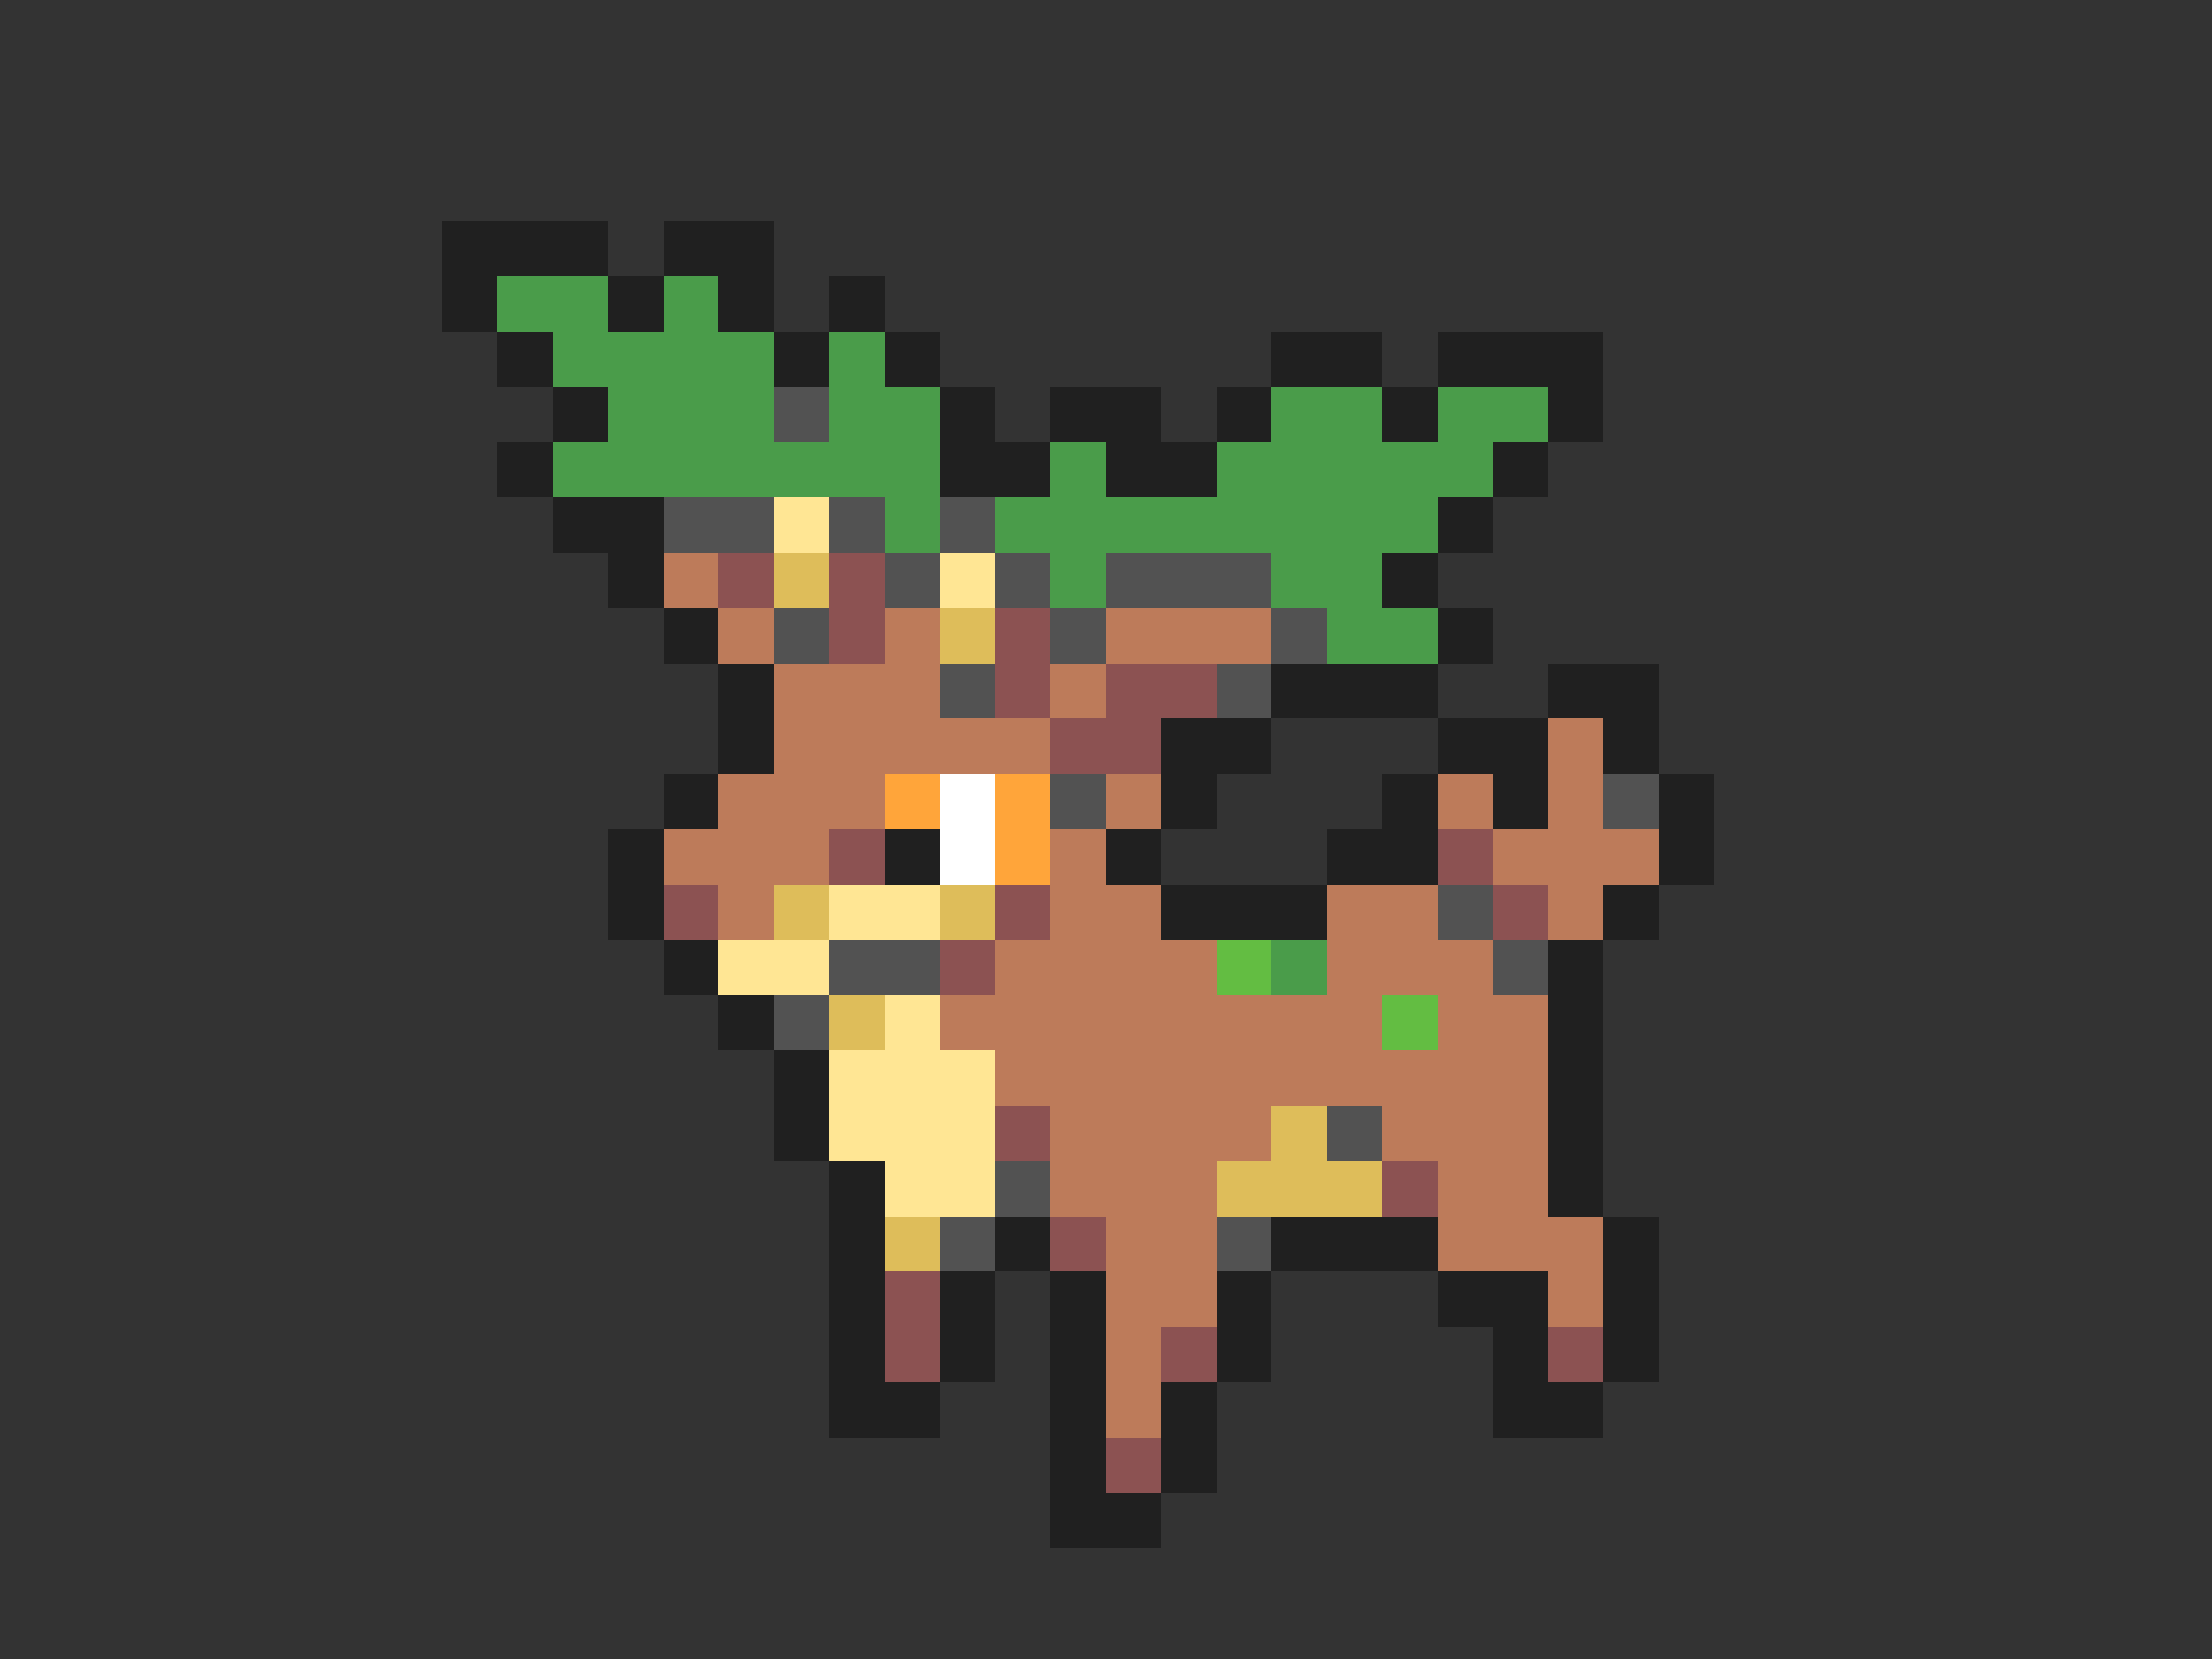 <svg xmlns="http://www.w3.org/2000/svg" viewBox="0 -0.5 40 30" shape-rendering="crispEdges">
<rect x="0" y="-0.5" width="40" height="30" fill="#333333" stroke="none"/>
<path stroke="#202020" d="M8 4h3M12 4h2M8 5h1M11 5h1M13 5h1M15 5h1M9 6h1M14 6h1M16 6h1M23 6h2M26 6h3M10 7h1M17 7h1M19 7h2M22 7h1M25 7h1M28 7h1M9 8h1M17 8h2M20 8h2M27 8h1M10 9h2M26 9h1M11 10h1M25 10h1M12 11h1M26 11h1M13 12h1M23 12h3M28 12h2M13 13h1M21 13h2M26 13h2M29 13h1M12 14h1M21 14h1M25 14h1M27 14h1M30 14h1M11 15h1M16 15h1M20 15h1M24 15h2M30 15h1M11 16h1M21 16h3M29 16h1M12 17h1M28 17h1M13 18h1M28 18h1M14 19h1M28 19h1M14 20h1M28 20h1M15 21h1M28 21h1M15 22h1M18 22h1M23 22h3M29 22h1M15 23h1M17 23h1M19 23h1M22 23h1M26 23h2M29 23h1M15 24h1M17 24h1M19 24h1M22 24h1M27 24h1M29 24h1M15 25h2M19 25h1M21 25h1M27 25h2M19 26h1M21 26h1M19 27h2" />
<path stroke="#4a9c4a" d="M9 5h2M12 5h1M10 6h4M15 6h1M11 7h3M15 7h2M23 7h2M26 7h2M10 8h7M19 8h1M22 8h5M16 9h1M18 9h8M19 10h1M23 10h2M24 11h2M23 17h1" />
<path stroke="#525252" d="M14 7h1M12 9h2M15 9h1M17 9h1M16 10h1M18 10h1M20 10h3M14 11h1M19 11h1M23 11h1M17 12h1M22 12h1M19 14h1M29 14h1M26 16h1M15 17h2M27 17h1M14 18h1M24 20h1M18 21h1M17 22h1M22 22h1" />
<path stroke="#ffe694" d="M14 9h1M17 10h1M15 16h2M13 17h2M16 18h1M15 19h3M15 20h3M16 21h2" />
<path stroke="#bd7b5a" d="M12 10h1M13 11h1M16 11h1M20 11h3M14 12h3M19 12h1M14 13h5M28 13h1M13 14h3M20 14h1M26 14h1M28 14h1M12 15h3M19 15h1M27 15h3M13 16h1M19 16h2M24 16h2M28 16h1M18 17h4M24 17h3M17 18h8M26 18h2M18 19h10M19 20h4M25 20h3M19 21h3M26 21h2M20 22h2M26 22h3M20 23h2M28 23h1M20 24h1M20 25h1" />
<path stroke="#8c5252" d="M13 10h1M15 10h1M15 11h1M18 11h1M18 12h1M20 12h2M19 13h2M15 15h1M26 15h1M12 16h1M18 16h1M27 16h1M17 17h1M18 20h1M25 21h1M19 22h1M16 23h1M16 24h1M21 24h1M28 24h1M20 26h1" />
<path stroke="#debd5a" d="M14 10h1M17 11h1M14 16h1M17 16h1M15 18h1M23 20h1M22 21h3M16 22h1" />
<path stroke="#ffa53a" d="M16 14h1M18 14h1M18 15h1" />
<path stroke="#ffffff" d="M17 14h1M17 15h1" />
<path stroke="#63bd42" d="M22 17h1M25 18h1" />
</svg>